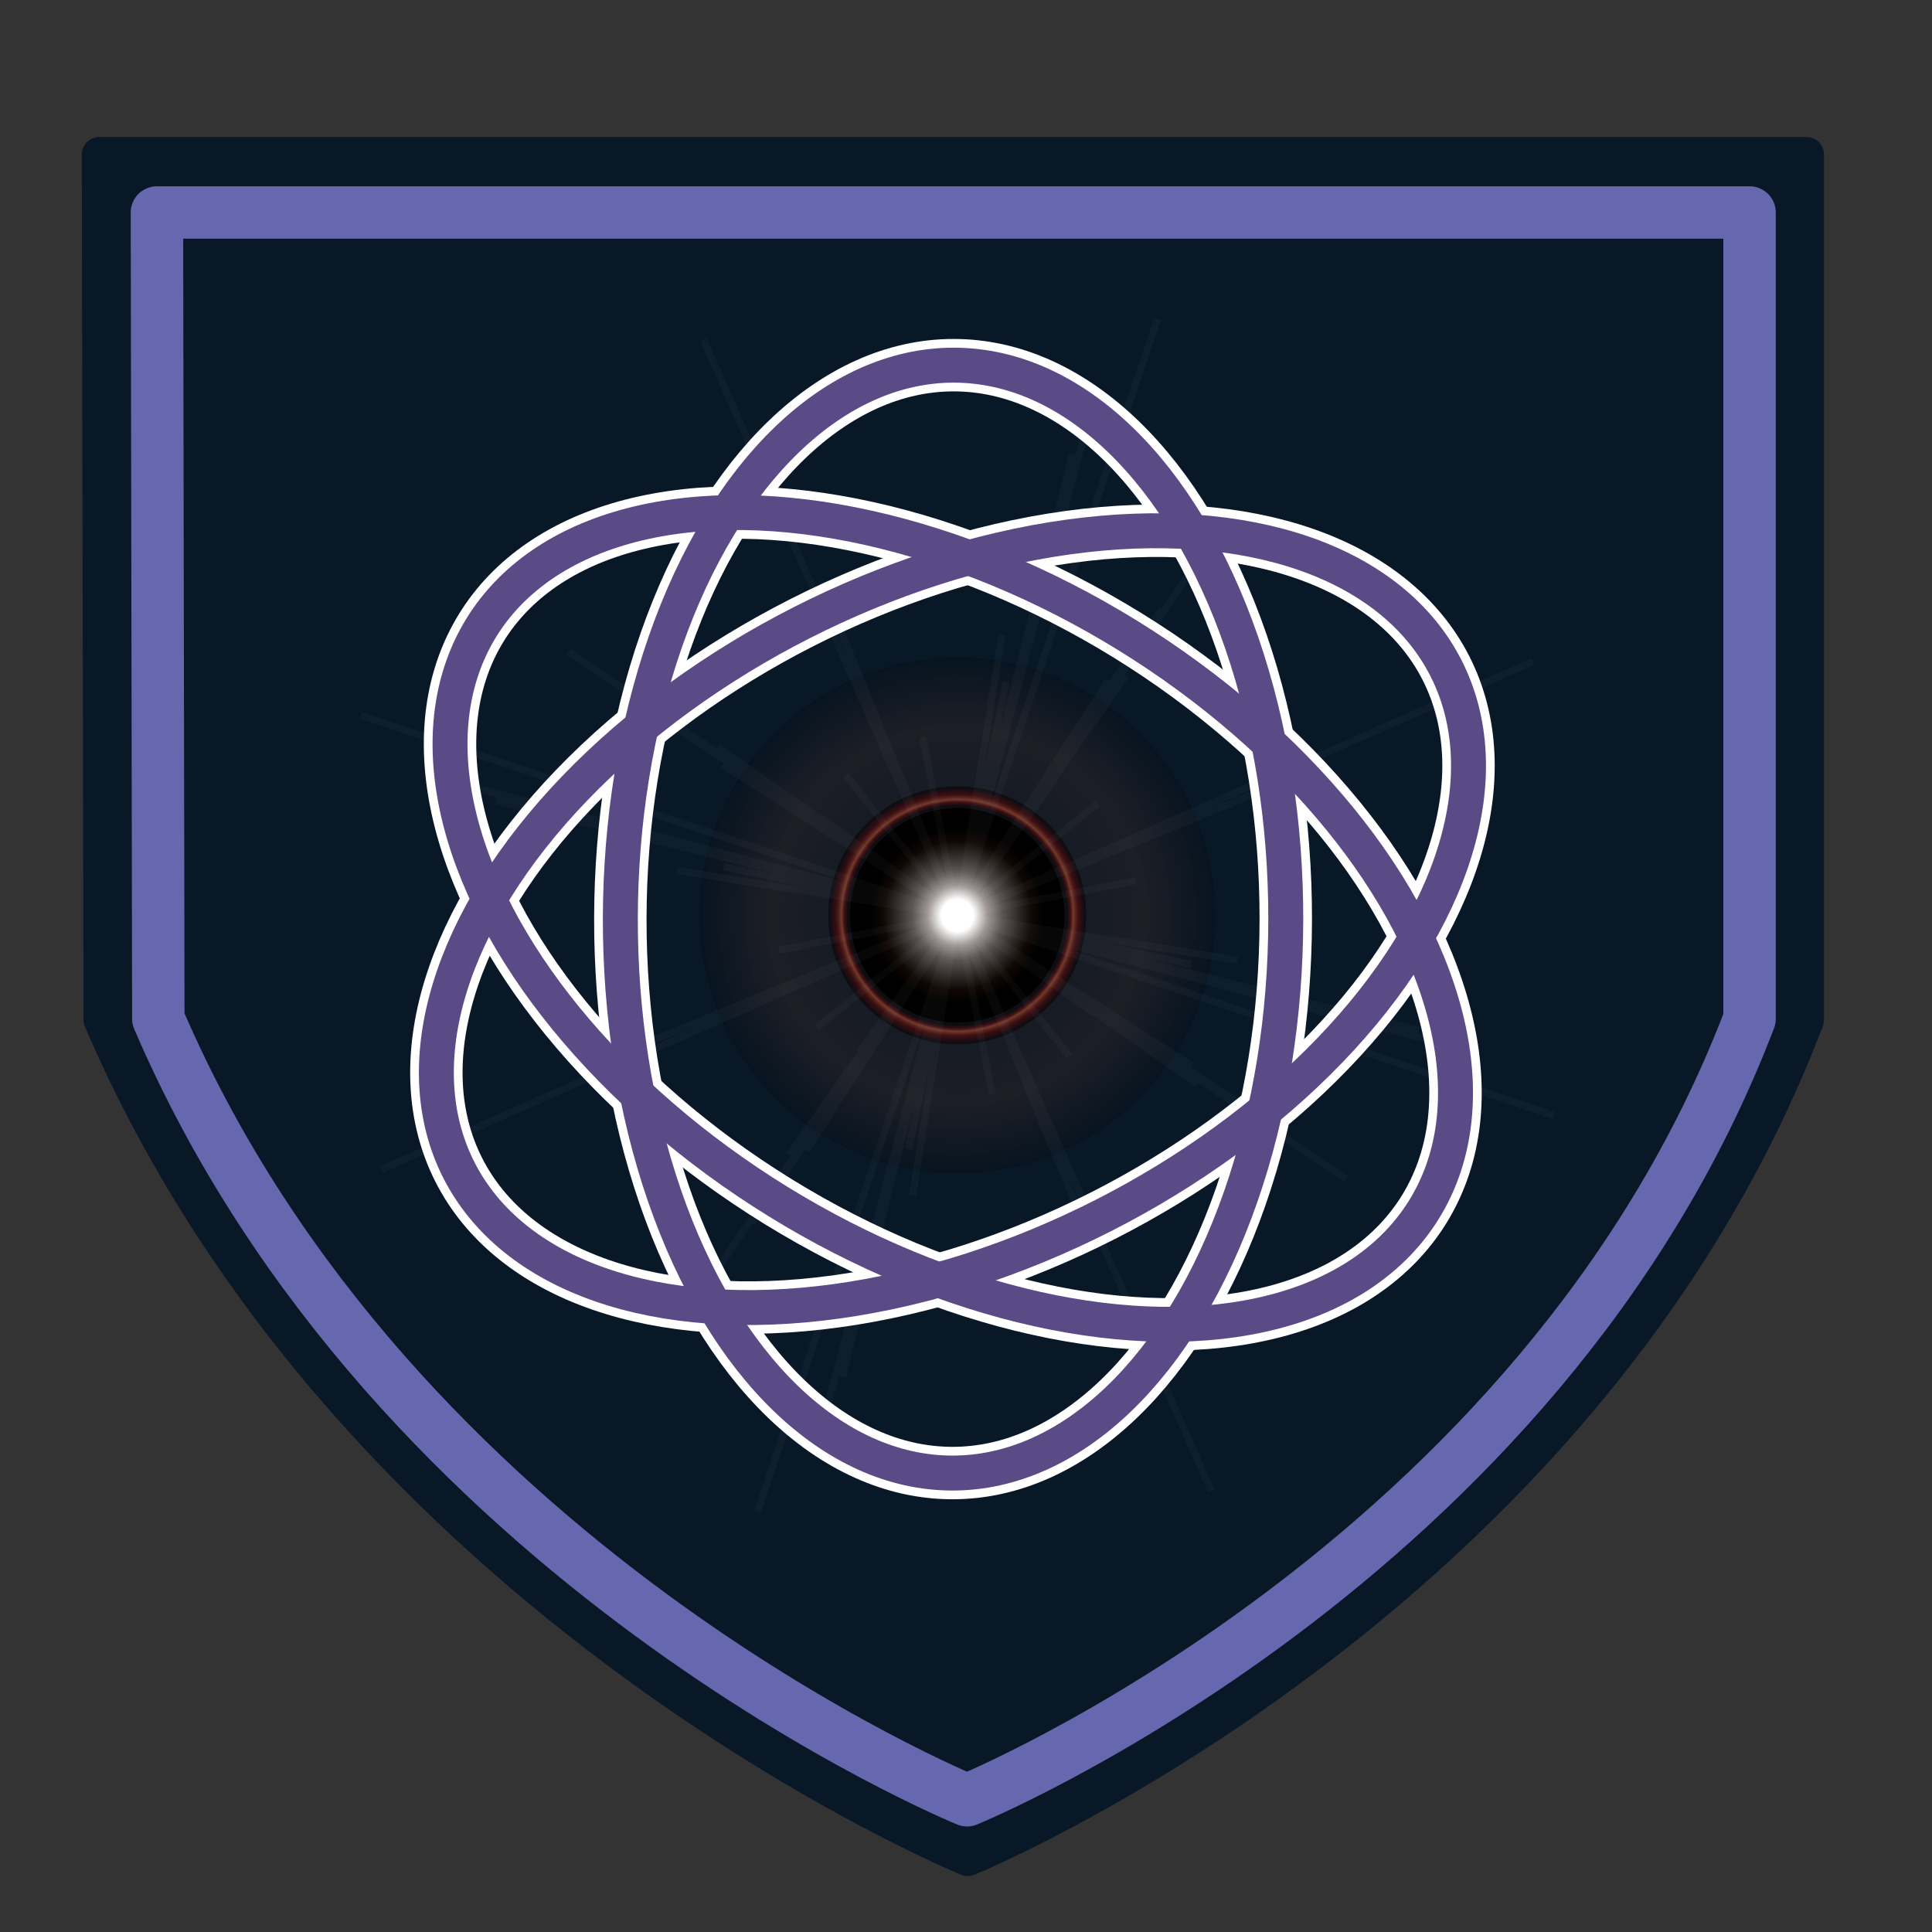 <?xml version="1.0" encoding="utf-8"?>
<!-- Generator: Adobe Illustrator 23.0.3, SVG Export Plug-In . SVG Version: 6.00 Build 0)  -->
<svg version="1.1" xmlns="http://www.w3.org/2000/svg" xmlns:xlink="http://www.w3.org/1999/xlink" x="0px" y="0px"
	 viewBox="0 0 552.8 552.8" style="enable-background:new 0 0 552.8 552.8;" xml:space="preserve">
<rect x="0" y="0" width="552.8" height="552.8" fill="#333333" stroke="none"/>
<style type="text/css">
	
		.st0{fill-rule:evenodd;clip-rule:evenodd;fill:#081826;stroke:#081826;stroke-width:10;stroke-linecap:round;stroke-linejoin:round;}
	.st1{fill:none;stroke:#6668AF;stroke-width:15;stroke-linecap:round;stroke-linejoin:round;}
	.st2{fill:none;stroke:#FFFFFF;stroke-width:15;stroke-miterlimit:10;}
	.st3{fill:none;}
	.st4{opacity:0.15;fill:url(#SVGID_1_);}
	.st5{opacity:0.5;fill:url(#SVGID_2_);}
	.st6{fill:url(#SVGID_3_);}
	.st7{opacity:3.000000e-02;fill:none;stroke:#FFFFFF;stroke-width:2;stroke-miterlimit:10;}
	.st8{fill:none;stroke:#5A4A86;stroke-width:10;stroke-miterlimit:10;}
</style>
<g id="bg" inkscape:version="0.91 r13725" sodipodi:docname="adept.svg" xmlns:cc="http://creativecommons.org/ns#" xmlns:dc="http://purl.org/dc/elements/1.1/" xmlns:inkscape="http://www.inkscape.org/namespaces/inkscape" xmlns:rdf="http://www.w3.org/1999/02/22-rdf-syntax-ns#" xmlns:sodipodi="http://sodipodi.sourceforge.net/DTD/sodipodi-0.dtd" xmlns:svg="http://www.w3.org/2000/svg">
	
		<sodipodi:namedview  bordercolor="#666666" borderopacity="1.0" id="base" inkscape:current-layer="layer1" inkscape:cx="-129.55511" inkscape:cy="304.64766" inkscape:document-units="px" inkscape:pageopacity="0.0" inkscape:pageshadow="2" inkscape:window-height="1017" inkscape:window-maximized="1" inkscape:window-width="1920" inkscape:window-x="-8" inkscape:window-y="-8" inkscape:zoom="0.98994949" pagecolor="#ffffff" showgrid="true" showguides="false">
		<inkscape:grid  id="grid4169" type="xygrid"></inkscape:grid>
	</sodipodi:namedview>
	
		<path id="path4236" inkscape:connector-curvature="0" inkscape:export-xdpi="240" inkscape:export-ydpi="240" sodipodi:nodetypes="cccccc" class="st0" d="
		M28.4,44.2h488.5v247.6c-64,168-240,240-240,240s-176-72-248-240L28.4,44.2z"/>
	<path id="path4236-2" inkscape:connector-curvature="0" sodipodi:nodetypes="cccccc" class="st1" d="M44.9,60.8h455.7v230.7
		c-59.7,156.5-223.9,223.6-223.9,223.6S112.5,448.1,45.3,291.5L44.9,60.8z"/>
</g>
<g id="Layer_3">
	
		<ellipse transform="matrix(0.525 -0.851 0.851 0.525 -94.365 356.783)" class="st2" cx="272.7" cy="263" rx="95.2" ry="158.5"/>
	
		<ellipse transform="matrix(1.647217e-03 -1 1 1.647217e-03 9.248 535.251)" class="st2" cx="272.7" cy="263" rx="158.5" ry="95.2"/>
	
		<ellipse transform="matrix(0.891 -0.453 0.453 0.891 -89.594 152.197)" class="st2" cx="272.7" cy="263" rx="158.5" ry="95.2"/>
	<g>
		<line class="st3" x1="273.9" y1="261.9" x2="310.6" y2="258.4"/>
		<circle class="st3" cx="273.9" cy="261.9" r="30.7"/>
		<circle class="st3" cx="273.9" cy="261.9" r="36.9"/>
		<polyline class="st3" points="273.9,261.9 422.5,301.2 273.9,261.9 125.4,222.6 273.9,261.9 234.6,410.5 273.9,261.9 313.2,113.4 
			273.9,261.9 340.8,275.9 273.9,261.9 207.1,248 273.9,261.9 260,328.8 273.9,261.9 287.9,195.1 273.9,261.9 325,252 273.9,261.9 
			222.9,271.9 273.9,261.9 283.9,313 273.9,261.9 264,210.9 273.9,261.9 306,302.2 273.9,261.9 241.9,221.7 273.9,261.9 233.7,294 
			273.9,261.9 314.2,229.9 273.9,261.9 406,294.8 273.9,261.9 141.9,229.1 273.9,261.9 241.1,394 273.9,261.9 306.8,129.9 
			273.9,261.9 444.6,319.2 273.9,261.9 103.3,204.7 273.9,261.9 216.7,432.6 273.9,261.9 331.2,91.3 273.9,261.9 313.2,290 
			273.9,261.9 234.7,233.9 273.9,261.9 245.9,301.2 273.9,261.9 302,222.7 273.9,261.9 361.7,320.5 273.9,261.9 186.2,203.3 
			273.9,261.9 215.3,349.7 273.9,261.9 332.5,174.2 273.9,261.9 342.5,310.1 273.9,261.9 205.4,213.8 273.9,261.9 225.8,330.5 
			273.9,261.9 322.1,193.4 273.9,261.9 367,223.8 273.9,261.9 180.9,300.1 273.9,261.9 312.1,355 273.9,261.9 235.8,168.9 
			273.9,261.9 385.2,337.4 273.9,261.9 162.7,186.5 273.9,261.9 198.5,373.2 273.9,261.9 349.4,150.7 273.9,261.9 438.6,189.3 
			273.9,261.9 109.2,334.6 273.9,261.9 346.6,426.6 273.9,261.9 201.3,97.2 273.9,261.9 354.1,274.7 273.9,261.9 193.7,249.1 
			273.9,261.9 261.1,342.1 273.9,261.9 286.7,181.7 273.9,261.9 282.7,258.4 273.9,261.9 265.2,265.5 273.9,261.9 277.5,270.7 
			273.9,261.9 270.4,253.2 273.9,261.9 341.1,305.1 273.9,261.9 206.8,218.8 273.9,261.9 230.8,329.1 273.9,261.9 317.1,194.8 		"/>
		<radialGradient id="SVGID_1_" cx="273.941" cy="261.941" r="73.75" gradientUnits="userSpaceOnUse">
			<stop  offset="0" style="stop-color:#000000"/>
			<stop  offset="0.73" style="stop-color:#93432A"/>
			<stop  offset="1" style="stop-color:#000000"/>
		</radialGradient>
		<circle class="st4" cx="273.9" cy="261.9" r="73.8"/>
		<radialGradient id="SVGID_2_" cx="273.941" cy="261.941" r="36.875" gradientUnits="userSpaceOnUse">
			<stop  offset="0.15" style="stop-color:#FFFFFF"/>
			<stop  offset="0.213" style="stop-color:#D7C0BE"/>
			<stop  offset="0.293" style="stop-color:#B68A8A"/>
			<stop  offset="0.362" style="stop-color:#A16A6B"/>
			<stop  offset="0.417" style="stop-color:#95585B"/>
			<stop  offset="0.45" style="stop-color:#915155"/>
			<stop  offset="0.544" style="stop-color:#78312E"/>
			<stop  offset="0.647" style="stop-color:#5C0E05"/>
			<stop  offset="0.736" style="stop-color:#410000"/>
			<stop  offset="0.807" style="stop-color:#200000"/>
			<stop  offset="0.85" style="stop-color:#000000"/>
			<stop  offset="0.856" style="stop-color:#120000"/>
			<stop  offset="0.862" style="stop-color:#300000"/>
			<stop  offset="0.869" style="stop-color:#470000"/>
			<stop  offset="0.875" style="stop-color:#5C0000"/>
			<stop  offset="0.881" style="stop-color:#751400"/>
			<stop  offset="0.888" style="stop-color:#912A15"/>
			<stop  offset="0.894" style="stop-color:#B44126"/>
			<stop  offset="0.9" style="stop-color:#D65836"/>
			<stop  offset="0.906" style="stop-color:#BD472B"/>
			<stop  offset="0.916" style="stop-color:#9D311B"/>
			<stop  offset="0.926" style="stop-color:#801D09"/>
			<stop  offset="0.937" style="stop-color:#690900"/>
			<stop  offset="0.948" style="stop-color:#530000"/>
			<stop  offset="0.959" style="stop-color:#410000"/>
			<stop  offset="0.971" style="stop-color:#290000"/>
			<stop  offset="0.984" style="stop-color:#0F0000"/>
			<stop  offset="1" style="stop-color:#000000"/>
		</radialGradient>
		<circle class="st5" cx="273.9" cy="261.9" r="36.9"/>
		<radialGradient id="SVGID_3_" cx="273.941" cy="261.941" r="30.729" gradientUnits="userSpaceOnUse">
			<stop  offset="0.15" style="stop-color:#FFFFFF"/>
			<stop  offset="0.282" style="stop-color:#9C9593"/>
			<stop  offset="0.425" style="stop-color:#5A5250"/>
			<stop  offset="0.564" style="stop-color:#302A28"/>
			<stop  offset="0.694" style="stop-color:#0F0704"/>
			<stop  offset="0.813" style="stop-color:#000000"/>
			<stop  offset="0.919" style="stop-color:#000000"/>
			<stop  offset="1" style="stop-color:#000000"/>
		</radialGradient>
		<circle class="st6" cx="273.9" cy="261.9" r="30.7"/>
		<polyline class="st7" points="273.9,261.9 422.5,301.2 273.9,261.9 125.4,222.6 273.9,261.9 234.6,410.5 273.9,261.9 313.2,113.4 
			273.9,261.9 340.8,275.9 273.9,261.9 207.1,248 273.9,261.9 260,328.8 273.9,261.9 287.9,195.1 273.9,261.9 325,252 273.9,261.9 
			222.9,271.9 273.9,261.9 283.9,313 273.9,261.9 264,210.9 273.9,261.9 306,302.2 273.9,261.9 241.9,221.7 273.9,261.9 233.7,294 
			273.9,261.9 314.2,229.9 273.9,261.9 406,294.8 273.9,261.9 141.9,229.1 273.9,261.9 241.1,394 273.9,261.9 306.8,129.9 
			273.9,261.9 444.6,319.2 273.9,261.9 103.3,204.7 273.9,261.9 216.7,432.6 273.9,261.9 331.2,91.3 273.9,261.9 313.2,290 
			273.9,261.9 234.7,233.9 273.9,261.9 245.9,301.2 273.9,261.9 302,222.7 273.9,261.9 361.7,320.5 273.9,261.9 186.2,203.3 
			273.9,261.9 215.3,349.7 273.9,261.9 332.5,174.2 273.9,261.9 342.5,310.1 273.9,261.9 205.4,213.8 273.9,261.9 225.8,330.5 
			273.9,261.9 322.1,193.4 273.9,261.9 367,223.8 273.9,261.9 180.9,300.1 273.9,261.9 312.1,355 273.9,261.9 235.8,168.9 
			273.9,261.9 385.2,337.4 273.9,261.9 162.7,186.5 273.9,261.9 198.5,373.2 273.9,261.9 349.4,150.7 273.9,261.9 438.6,189.3 
			273.9,261.9 109.2,334.6 273.9,261.9 346.6,426.6 273.9,261.9 201.3,97.2 273.9,261.9 354.1,274.7 273.9,261.9 193.7,249.1 
			273.9,261.9 261.1,342.1 273.9,261.9 286.7,181.7 273.9,261.9 282.7,258.4 273.9,261.9 265.2,265.5 273.9,261.9 277.5,270.7 
			273.9,261.9 270.4,253.2 273.9,261.9 341.1,305.1 273.9,261.9 206.8,218.8 273.9,261.9 230.8,329.1 273.9,261.9 317.1,194.8 		"/>
	</g>
</g>
<g id="Layer_2">
	
		<ellipse transform="matrix(0.525 -0.851 0.851 0.525 -94.365 356.783)" class="st8" cx="272.7" cy="263" rx="95.2" ry="158.5"/>
	
		<ellipse transform="matrix(1.647217e-03 -1 1 1.647217e-03 9.248 535.251)" class="st8" cx="272.7" cy="263" rx="158.5" ry="95.2"/>
	
		<ellipse transform="matrix(0.891 -0.453 0.453 0.891 -89.594 152.197)" class="st8" cx="272.7" cy="263" rx="158.5" ry="95.2"/>
</g>
</svg>
